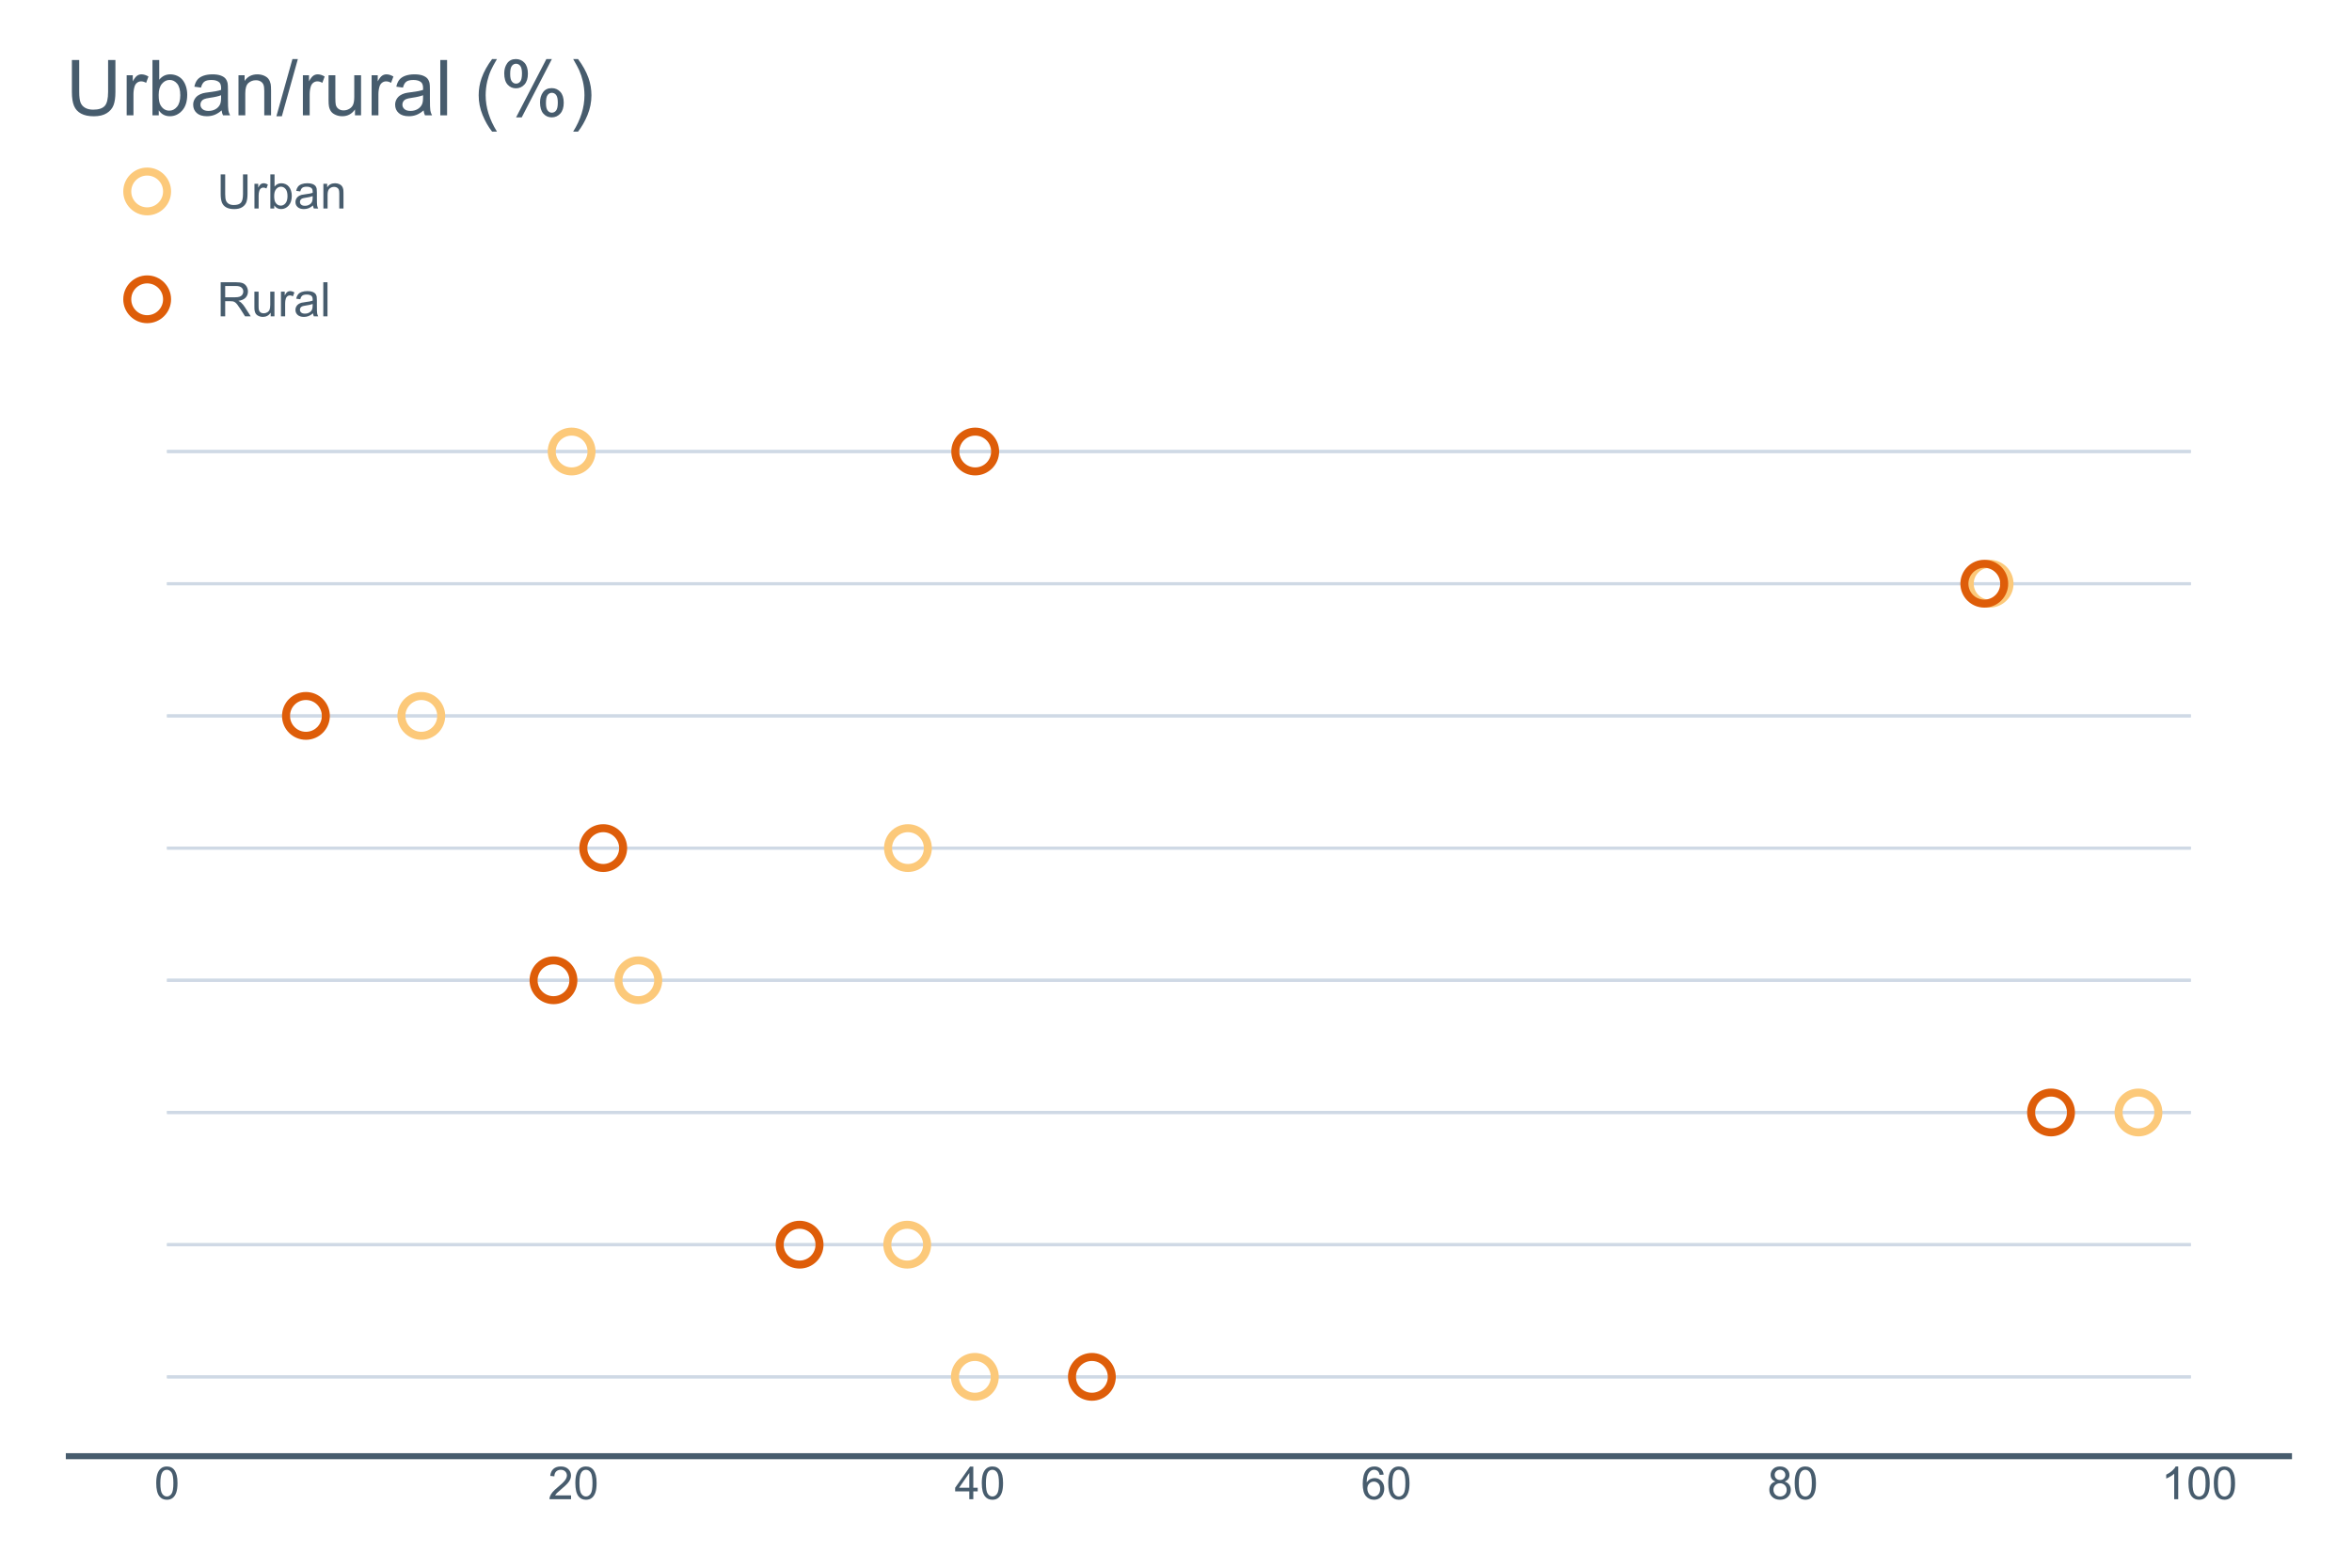 <?xml version="1.0" encoding="UTF-8"?>
<svg xmlns="http://www.w3.org/2000/svg" xmlns:xlink="http://www.w3.org/1999/xlink" width="1080pt" height="720pt" viewBox="0 0 1080 720" version="1.1">
<defs>
<g>
<symbol overflow="visible" id="glyph0-0">
<path style="stroke:none;" d="M 0.867 -7.383 C 0.867 -9.152 1.047 -10.574 1.414 -11.656 C 1.773 -12.734 2.316 -13.57 3.039 -14.156 C 3.754 -14.742 4.656 -15.035 5.75 -15.035 C 6.551 -15.035 7.258 -14.871 7.863 -14.547 C 8.469 -14.223 8.969 -13.758 9.363 -13.148 C 9.758 -12.539 10.066 -11.797 10.293 -10.922 C 10.516 -10.047 10.629 -8.867 10.633 -7.383 C 10.629 -5.625 10.449 -4.207 10.09 -3.129 C 9.73 -2.051 9.191 -1.215 8.473 -0.629 C 7.754 -0.039 6.844 0.25 5.75 0.254 C 4.305 0.25 3.172 -0.262 2.348 -1.297 C 1.359 -2.539 0.867 -4.57 0.867 -7.383 Z M 2.758 -7.383 C 2.754 -4.922 3.043 -3.285 3.621 -2.477 C 4.195 -1.66 4.902 -1.254 5.75 -1.258 C 6.59 -1.254 7.301 -1.66 7.879 -2.48 C 8.453 -3.293 8.742 -4.93 8.742 -7.383 C 8.742 -9.848 8.453 -11.484 7.879 -12.297 C 7.301 -13.105 6.586 -13.512 5.73 -13.512 C 4.887 -13.512 4.211 -13.152 3.707 -12.441 C 3.07 -11.523 2.754 -9.84 2.758 -7.383 Z M 2.758 -7.383 "/>
</symbol>
<symbol overflow="visible" id="glyph0-1">
<path style="stroke:none;" d="M 10.531 -1.766 L 10.531 0 L 0.633 0 C 0.617 -0.441 0.688 -0.867 0.848 -1.277 C 1.098 -1.949 1.5 -2.613 2.059 -3.27 C 2.609 -3.922 3.414 -4.676 4.465 -5.535 C 6.09 -6.867 7.188 -7.926 7.762 -8.707 C 8.332 -9.484 8.617 -10.219 8.621 -10.918 C 8.617 -11.645 8.359 -12.262 7.84 -12.762 C 7.316 -13.262 6.637 -13.512 5.801 -13.512 C 4.914 -13.512 4.203 -13.246 3.676 -12.715 C 3.141 -12.184 2.875 -11.445 2.871 -10.508 L 0.98 -10.703 C 1.105 -12.109 1.594 -13.184 2.441 -13.926 C 3.281 -14.664 4.414 -15.035 5.844 -15.035 C 7.273 -15.035 8.41 -14.637 9.25 -13.84 C 10.086 -13.043 10.504 -12.055 10.508 -10.879 C 10.504 -10.273 10.383 -9.684 10.141 -9.109 C 9.895 -8.527 9.488 -7.918 8.922 -7.281 C 8.352 -6.637 7.406 -5.758 6.086 -4.648 C 4.98 -3.719 4.273 -3.09 3.961 -2.762 C 3.648 -2.426 3.391 -2.094 3.188 -1.766 Z M 10.531 -1.766 "/>
</symbol>
<symbol overflow="visible" id="glyph0-2">
<path style="stroke:none;" d="M 6.762 0 L 6.762 -3.586 L 0.266 -3.586 L 0.266 -5.27 L 7.098 -14.973 L 8.598 -14.973 L 8.598 -5.27 L 10.621 -5.27 L 10.621 -3.586 L 8.598 -3.586 L 8.598 0 Z M 6.762 -5.27 L 6.762 -12.02 L 2.074 -5.27 Z M 6.762 -5.27 "/>
</symbol>
<symbol overflow="visible" id="glyph0-3">
<path style="stroke:none;" d="M 10.406 -11.305 L 8.578 -11.164 C 8.414 -11.883 8.18 -12.406 7.883 -12.734 C 7.383 -13.258 6.773 -13.523 6.047 -13.523 C 5.461 -13.523 4.945 -13.359 4.504 -13.031 C 3.922 -12.609 3.465 -11.992 3.137 -11.184 C 2.801 -10.371 2.629 -9.219 2.613 -7.723 C 3.055 -8.395 3.594 -8.891 4.238 -9.219 C 4.875 -9.543 5.547 -9.707 6.25 -9.711 C 7.473 -9.707 8.516 -9.258 9.379 -8.359 C 10.238 -7.457 10.668 -6.293 10.672 -4.863 C 10.668 -3.922 10.465 -3.047 10.062 -2.242 C 9.656 -1.434 9.102 -0.816 8.395 -0.387 C 7.684 0.039 6.879 0.25 5.984 0.254 C 4.449 0.25 3.199 -0.309 2.234 -1.434 C 1.266 -2.559 0.785 -4.418 0.785 -7.008 C 0.785 -9.898 1.32 -12 2.391 -13.316 C 3.32 -14.461 4.574 -15.035 6.16 -15.035 C 7.332 -15.035 8.297 -14.703 9.055 -14.043 C 9.805 -13.379 10.258 -12.465 10.406 -11.305 Z M 2.902 -4.852 C 2.898 -4.219 3.035 -3.609 3.305 -3.031 C 3.57 -2.449 3.945 -2.012 4.43 -1.711 C 4.914 -1.406 5.422 -1.254 5.953 -1.258 C 6.727 -1.254 7.391 -1.566 7.953 -2.195 C 8.508 -2.82 8.789 -3.672 8.793 -4.75 C 8.789 -5.781 8.512 -6.598 7.965 -7.195 C 7.41 -7.789 6.719 -8.086 5.883 -8.09 C 5.051 -8.086 4.344 -7.789 3.77 -7.195 C 3.188 -6.598 2.898 -5.816 2.902 -4.852 Z M 2.902 -4.852 "/>
</symbol>
<symbol overflow="visible" id="glyph0-4">
<path style="stroke:none;" d="M 3.695 -8.121 C 2.934 -8.398 2.367 -8.793 2 -9.312 C 1.629 -9.828 1.445 -10.449 1.449 -11.172 C 1.445 -12.262 1.84 -13.18 2.625 -13.922 C 3.406 -14.664 4.445 -15.035 5.75 -15.035 C 7.055 -15.035 8.109 -14.652 8.906 -13.895 C 9.703 -13.133 10.102 -12.211 10.102 -11.121 C 10.102 -10.426 9.918 -9.82 9.555 -9.309 C 9.188 -8.793 8.633 -8.398 7.895 -8.121 C 8.809 -7.82 9.508 -7.336 9.992 -6.668 C 10.469 -6 10.711 -5.203 10.715 -4.281 C 10.711 -2.996 10.258 -1.918 9.355 -1.051 C 8.445 -0.18 7.254 0.25 5.781 0.254 C 4.301 0.25 3.109 -0.184 2.203 -1.059 C 1.297 -1.93 0.844 -3.02 0.848 -4.332 C 0.844 -5.301 1.09 -6.117 1.586 -6.773 C 2.078 -7.43 2.781 -7.879 3.695 -8.121 Z M 3.328 -11.234 C 3.328 -10.523 3.555 -9.945 4.012 -9.496 C 4.469 -9.047 5.062 -8.824 5.789 -8.824 C 6.496 -8.824 7.074 -9.047 7.531 -9.492 C 7.98 -9.938 8.207 -10.484 8.211 -11.133 C 8.207 -11.805 7.977 -12.371 7.512 -12.832 C 7.043 -13.293 6.461 -13.523 5.77 -13.523 C 5.066 -13.523 4.484 -13.297 4.023 -12.848 C 3.559 -12.398 3.328 -11.859 3.328 -11.234 Z M 2.738 -4.32 C 2.734 -3.793 2.859 -3.285 3.109 -2.797 C 3.355 -2.305 3.727 -1.926 4.219 -1.66 C 4.707 -1.387 5.234 -1.254 5.801 -1.258 C 6.676 -1.254 7.398 -1.535 7.977 -2.105 C 8.547 -2.668 8.836 -3.387 8.836 -4.258 C 8.836 -5.141 8.539 -5.871 7.949 -6.453 C 7.359 -7.031 6.621 -7.324 5.738 -7.324 C 4.871 -7.324 4.156 -7.035 3.59 -6.465 C 3.02 -5.887 2.734 -5.172 2.738 -4.32 Z M 2.738 -4.32 "/>
</symbol>
<symbol overflow="visible" id="glyph0-5">
<path style="stroke:none;" d="M 7.793 0 L 5.953 0 L 5.953 -11.715 C 5.508 -11.289 4.926 -10.867 4.211 -10.449 C 3.492 -10.023 2.848 -9.707 2.277 -9.5 L 2.277 -11.273 C 3.305 -11.758 4.203 -12.344 4.973 -13.031 C 5.742 -13.719 6.289 -14.387 6.609 -15.035 L 7.793 -15.035 Z M 7.793 0 "/>
</symbol>
<symbol overflow="visible" id="glyph1-0">
<path style="stroke:none;" d="M 11.969 -15.668 L 14.043 -15.668 L 14.043 -6.617 C 14.039 -5.039 13.859 -3.789 13.508 -2.863 C 13.148 -1.938 12.508 -1.184 11.582 -0.605 C 10.648 -0.023 9.426 0.262 7.918 0.266 C 6.449 0.262 5.25 0.012 4.316 -0.492 C 3.383 -0.996 2.719 -1.727 2.32 -2.688 C 1.922 -3.645 1.723 -4.953 1.723 -6.617 L 1.723 -15.668 L 3.793 -15.668 L 3.793 -6.625 C 3.789 -5.262 3.918 -4.258 4.172 -3.617 C 4.426 -2.969 4.859 -2.473 5.477 -2.125 C 6.09 -1.773 6.844 -1.598 7.738 -1.602 C 9.258 -1.598 10.344 -1.945 10.996 -2.637 C 11.641 -3.328 11.965 -4.656 11.969 -6.625 Z M 11.969 -15.668 "/>
</symbol>
<symbol overflow="visible" id="glyph1-1">
<path style="stroke:none;" d="M 1.422 0 L 1.422 -11.352 L 3.152 -11.352 L 3.152 -9.629 C 3.594 -10.43 4 -10.961 4.375 -11.219 C 4.746 -11.473 5.156 -11.602 5.609 -11.605 C 6.254 -11.602 6.914 -11.395 7.59 -10.988 L 6.926 -9.203 C 6.453 -9.477 5.98 -9.613 5.516 -9.617 C 5.09 -9.613 4.711 -9.488 4.379 -9.238 C 4.043 -8.984 3.805 -8.633 3.664 -8.188 C 3.445 -7.5 3.34 -6.754 3.344 -5.941 L 3.344 0 Z M 1.422 0 "/>
</symbol>
<symbol overflow="visible" id="glyph1-2">
<path style="stroke:none;" d="M 3.219 0 L 1.434 0 L 1.434 -15.668 L 3.355 -15.668 L 3.355 -10.078 C 4.164 -11.094 5.199 -11.602 6.465 -11.605 C 7.16 -11.602 7.82 -11.461 8.445 -11.184 C 9.066 -10.898 9.582 -10.504 9.984 -9.996 C 10.387 -9.488 10.703 -8.871 10.934 -8.152 C 11.16 -7.43 11.273 -6.664 11.277 -5.848 C 11.273 -3.902 10.793 -2.398 9.832 -1.336 C 8.871 -0.273 7.715 0.258 6.371 0.258 C 5.027 0.258 3.977 -0.301 3.219 -1.422 Z M 3.195 -5.762 C 3.191 -4.395 3.379 -3.414 3.75 -2.812 C 4.355 -1.82 5.176 -1.324 6.211 -1.324 C 7.051 -1.324 7.777 -1.688 8.391 -2.418 C 9 -3.148 9.305 -4.238 9.309 -5.688 C 9.305 -7.168 9.012 -8.262 8.426 -8.965 C 7.84 -9.668 7.129 -10.02 6.297 -10.023 C 5.453 -10.02 4.727 -9.656 4.113 -8.93 C 3.5 -8.199 3.191 -7.141 3.195 -5.762 Z M 3.195 -5.762 "/>
</symbol>
<symbol overflow="visible" id="glyph1-3">
<path style="stroke:none;" d="M 8.852 -1.398 C 8.137 -0.793 7.449 -0.367 6.793 -0.117 C 6.129 0.133 5.422 0.258 4.672 0.258 C 3.422 0.258 2.465 -0.047 1.793 -0.656 C 1.121 -1.266 0.785 -2.043 0.789 -2.992 C 0.785 -3.547 0.91 -4.055 1.168 -4.516 C 1.418 -4.973 1.75 -5.34 2.164 -5.621 C 2.57 -5.895 3.031 -6.105 3.547 -6.254 C 3.922 -6.348 4.492 -6.445 5.258 -6.539 C 6.809 -6.727 7.953 -6.945 8.688 -7.203 C 8.691 -7.461 8.695 -7.629 8.699 -7.707 C 8.695 -8.488 8.516 -9.043 8.156 -9.363 C 7.664 -9.797 6.934 -10.012 5.965 -10.016 C 5.059 -10.012 4.387 -9.855 3.957 -9.539 C 3.523 -9.219 3.207 -8.656 3.004 -7.855 L 1.121 -8.113 C 1.289 -8.914 1.57 -9.562 1.965 -10.062 C 2.355 -10.555 2.922 -10.938 3.664 -11.203 C 4.402 -11.469 5.262 -11.602 6.242 -11.605 C 7.207 -11.602 7.996 -11.488 8.602 -11.262 C 9.207 -11.035 9.652 -10.746 9.938 -10.402 C 10.223 -10.055 10.422 -9.621 10.539 -9.094 C 10.598 -8.766 10.629 -8.172 10.633 -7.32 L 10.633 -4.758 C 10.629 -2.969 10.668 -1.836 10.754 -1.363 C 10.832 -0.887 10.996 -0.434 11.242 0 L 9.234 0 C 9.031 -0.398 8.902 -0.863 8.852 -1.398 Z M 8.688 -5.695 C 7.988 -5.41 6.941 -5.168 5.547 -4.969 C 4.754 -4.855 4.195 -4.727 3.867 -4.586 C 3.539 -4.441 3.285 -4.23 3.109 -3.957 C 2.93 -3.68 2.84 -3.379 2.844 -3.047 C 2.84 -2.531 3.035 -2.102 3.426 -1.762 C 3.812 -1.418 4.379 -1.246 5.129 -1.25 C 5.867 -1.246 6.527 -1.41 7.105 -1.734 C 7.68 -2.059 8.105 -2.5 8.379 -3.066 C 8.582 -3.496 8.684 -4.141 8.688 -4.992 Z M 8.688 -5.695 "/>
</symbol>
<symbol overflow="visible" id="glyph1-4">
<path style="stroke:none;" d="M 1.441 0 L 1.441 -11.352 L 3.176 -11.352 L 3.176 -9.738 C 4.008 -10.98 5.211 -11.602 6.785 -11.605 C 7.469 -11.602 8.098 -11.48 8.672 -11.238 C 9.246 -10.992 9.676 -10.668 9.961 -10.27 C 10.246 -9.867 10.445 -9.395 10.559 -8.852 C 10.629 -8.492 10.664 -7.867 10.668 -6.98 L 10.668 0 L 8.742 0 L 8.742 -6.906 C 8.742 -7.684 8.664 -8.27 8.516 -8.66 C 8.363 -9.051 8.098 -9.359 7.719 -9.594 C 7.336 -9.82 6.891 -9.938 6.379 -9.941 C 5.559 -9.938 4.852 -9.676 4.258 -9.16 C 3.66 -8.637 3.363 -7.652 3.367 -6.199 L 3.367 0 Z M 1.441 0 "/>
</symbol>
<symbol overflow="visible" id="glyph1-5">
<path style="stroke:none;" d="M 1.723 0 L 1.723 -15.668 L 8.668 -15.668 C 10.059 -15.668 11.121 -15.527 11.852 -15.246 C 12.574 -14.965 13.156 -14.465 13.594 -13.754 C 14.027 -13.039 14.242 -12.254 14.246 -11.395 C 14.242 -10.281 13.883 -9.344 13.168 -8.582 C 12.445 -7.816 11.336 -7.332 9.832 -7.129 C 10.379 -6.863 10.793 -6.602 11.082 -6.348 C 11.684 -5.789 12.258 -5.098 12.805 -4.266 L 15.531 0 L 12.922 0 L 10.848 -3.262 C 10.238 -4.199 9.742 -4.918 9.352 -5.418 C 8.961 -5.914 8.609 -6.262 8.301 -6.465 C 7.988 -6.66 7.672 -6.801 7.352 -6.883 C 7.113 -6.93 6.73 -6.953 6.199 -6.957 L 3.793 -6.957 L 3.793 0 Z M 3.793 -8.754 L 8.25 -8.754 C 9.195 -8.754 9.934 -8.852 10.473 -9.047 C 11.004 -9.242 11.41 -9.555 11.691 -9.984 C 11.965 -10.414 12.105 -10.883 12.109 -11.395 C 12.105 -12.133 11.836 -12.742 11.301 -13.219 C 10.762 -13.695 9.914 -13.934 8.754 -13.938 L 3.793 -13.938 Z M 3.793 -8.754 "/>
</symbol>
<symbol overflow="visible" id="glyph1-6">
<path style="stroke:none;" d="M 8.883 0 L 8.883 -1.668 C 7.996 -0.383 6.793 0.258 5.281 0.258 C 4.605 0.258 3.98 0.133 3.402 -0.125 C 2.82 -0.379 2.391 -0.703 2.109 -1.094 C 1.828 -1.48 1.629 -1.957 1.52 -2.523 C 1.434 -2.898 1.395 -3.496 1.398 -4.316 L 1.398 -11.352 L 3.324 -11.352 L 3.324 -5.055 C 3.32 -4.047 3.359 -3.371 3.441 -3.023 C 3.559 -2.516 3.816 -2.117 4.211 -1.832 C 4.602 -1.539 5.086 -1.395 5.664 -1.398 C 6.238 -1.395 6.781 -1.543 7.289 -1.844 C 7.793 -2.137 8.148 -2.539 8.363 -3.051 C 8.57 -3.559 8.676 -4.297 8.68 -5.27 L 8.68 -11.352 L 10.602 -11.352 L 10.602 0 Z M 8.883 0 "/>
</symbol>
<symbol overflow="visible" id="glyph1-7">
<path style="stroke:none;" d="M 1.398 0 L 1.398 -15.668 L 3.324 -15.668 L 3.324 0 Z M 1.398 0 "/>
</symbol>
<symbol overflow="visible" id="glyph2-0">
<path style="stroke:none;" d="M 19.414 -25.41 L 22.777 -25.41 L 22.777 -10.73 C 22.773 -8.172 22.484 -6.145 21.91 -4.645 C 21.328 -3.141 20.285 -1.918 18.781 -0.977 C 17.27 -0.035 15.293 0.434 12.844 0.434 C 10.461 0.434 8.512 0.023 7 -0.797 C 5.484 -1.617 4.402 -2.805 3.758 -4.359 C 3.109 -5.914 2.789 -8.035 2.789 -10.73 L 2.789 -25.41 L 6.152 -25.41 L 6.152 -10.746 C 6.152 -8.539 6.355 -6.91 6.766 -5.867 C 7.176 -4.816 7.883 -4.012 8.883 -3.449 C 9.883 -2.883 11.105 -2.602 12.551 -2.602 C 15.02 -2.602 16.781 -3.16 17.836 -4.281 C 18.887 -5.398 19.41 -7.555 19.414 -10.746 Z M 19.414 -25.41 "/>
</symbol>
<symbol overflow="visible" id="glyph2-1">
<path style="stroke:none;" d="M 2.305 0 L 2.305 -18.41 L 5.113 -18.41 L 5.113 -15.617 C 5.828 -16.922 6.488 -17.785 7.098 -18.199 C 7.699 -18.613 8.367 -18.82 9.102 -18.824 C 10.148 -18.82 11.219 -18.484 12.309 -17.82 L 11.234 -14.926 C 10.469 -15.371 9.707 -15.598 8.945 -15.602 C 8.262 -15.598 7.648 -15.391 7.105 -14.984 C 6.562 -14.57 6.176 -14.004 5.945 -13.277 C 5.598 -12.168 5.426 -10.953 5.426 -9.637 L 5.426 0 Z M 2.305 0 "/>
</symbol>
<symbol overflow="visible" id="glyph2-2">
<path style="stroke:none;" d="M 5.219 0 L 2.324 0 L 2.324 -25.41 L 5.441 -25.41 L 5.441 -16.348 C 6.758 -17.996 8.441 -18.82 10.488 -18.824 C 11.621 -18.82 12.691 -18.594 13.703 -18.141 C 14.711 -17.684 15.543 -17.039 16.199 -16.215 C 16.852 -15.387 17.363 -14.391 17.734 -13.227 C 18.102 -12.055 18.285 -10.809 18.289 -9.48 C 18.285 -6.324 17.504 -3.887 15.945 -2.168 C 14.383 -0.449 12.512 0.41 10.332 0.414 C 8.152 0.41 6.449 -0.492 5.219 -2.305 Z M 5.184 -9.344 C 5.18 -7.133 5.48 -5.539 6.086 -4.559 C 7.066 -2.949 8.395 -2.145 10.07 -2.148 C 11.434 -2.145 12.613 -2.738 13.605 -3.926 C 14.598 -5.109 15.094 -6.875 15.098 -9.223 C 15.094 -11.625 14.617 -13.398 13.668 -14.543 C 12.711 -15.684 11.559 -16.254 10.211 -16.258 C 8.844 -16.254 7.664 -15.66 6.672 -14.48 C 5.676 -13.293 5.18 -11.582 5.184 -9.344 Z M 5.184 -9.344 "/>
</symbol>
<symbol overflow="visible" id="glyph2-3">
<path style="stroke:none;" d="M 14.352 -2.27 C 13.191 -1.285 12.082 -0.594 11.016 -0.191 C 9.945 0.211 8.797 0.41 7.574 0.414 C 5.551 0.41 3.996 -0.082 2.91 -1.066 C 1.82 -2.051 1.277 -3.312 1.281 -4.852 C 1.277 -5.754 1.48 -6.578 1.895 -7.324 C 2.301 -8.066 2.84 -8.664 3.508 -9.117 C 4.172 -9.566 4.922 -9.906 5.754 -10.141 C 6.363 -10.301 7.285 -10.457 8.527 -10.609 C 11.043 -10.906 12.898 -11.266 14.094 -11.684 C 14.102 -12.109 14.109 -12.379 14.109 -12.496 C 14.109 -13.766 13.812 -14.66 13.227 -15.184 C 12.426 -15.887 11.242 -16.242 9.672 -16.242 C 8.203 -16.242 7.121 -15.984 6.422 -15.469 C 5.723 -14.953 5.203 -14.043 4.871 -12.742 L 1.82 -13.156 C 2.094 -14.461 2.551 -15.516 3.188 -16.32 C 3.824 -17.117 4.742 -17.734 5.945 -18.172 C 7.145 -18.602 8.539 -18.82 10.125 -18.824 C 11.695 -18.82 12.969 -18.637 13.953 -18.27 C 14.93 -17.898 15.652 -17.434 16.117 -16.875 C 16.578 -16.312 16.902 -15.602 17.09 -14.75 C 17.191 -14.215 17.242 -13.258 17.246 -11.875 L 17.246 -7.715 C 17.242 -4.812 17.309 -2.977 17.445 -2.211 C 17.574 -1.438 17.84 -0.703 18.234 0 L 14.977 0 C 14.652 -0.645 14.441 -1.398 14.352 -2.27 Z M 14.094 -9.238 C 12.957 -8.773 11.258 -8.379 8.996 -8.059 C 7.707 -7.871 6.801 -7.664 6.273 -7.434 C 5.738 -7.203 5.328 -6.867 5.043 -6.422 C 4.75 -5.977 4.605 -5.48 4.609 -4.941 C 4.605 -4.105 4.922 -3.414 5.555 -2.859 C 6.184 -2.305 7.105 -2.027 8.32 -2.027 C 9.523 -2.027 10.59 -2.289 11.527 -2.816 C 12.457 -3.34 13.145 -4.059 13.59 -4.977 C 13.922 -5.676 14.09 -6.715 14.094 -8.094 Z M 14.094 -9.238 "/>
</symbol>
<symbol overflow="visible" id="glyph2-4">
<path style="stroke:none;" d="M 2.34 0 L 2.34 -18.41 L 5.148 -18.41 L 5.148 -15.793 C 6.496 -17.809 8.449 -18.82 11.008 -18.824 C 12.113 -18.82 13.133 -18.621 14.066 -18.227 C 14.992 -17.824 15.688 -17.301 16.152 -16.656 C 16.613 -16.008 16.938 -15.238 17.125 -14.352 C 17.238 -13.77 17.297 -12.762 17.301 -11.32 L 17.301 0 L 14.18 0 L 14.18 -11.199 C 14.18 -12.465 14.059 -13.414 13.816 -14.047 C 13.574 -14.672 13.141 -15.176 12.523 -15.555 C 11.902 -15.93 11.18 -16.117 10.348 -16.121 C 9.02 -16.117 7.871 -15.695 6.906 -14.855 C 5.941 -14.008 5.461 -12.41 5.461 -10.055 L 5.461 0 Z M 2.34 0 "/>
</symbol>
<symbol overflow="visible" id="glyph2-5">
<path style="stroke:none;" d="M 0 0.434 L 7.367 -25.844 L 9.863 -25.844 L 2.512 0.434 Z M 0 0.434 "/>
</symbol>
<symbol overflow="visible" id="glyph2-6">
<path style="stroke:none;" d="M 14.406 0 L 14.406 -2.703 C 12.969 -0.625 11.02 0.41 8.562 0.414 C 7.473 0.41 6.461 0.207 5.52 -0.207 C 4.578 -0.621 3.879 -1.145 3.422 -1.777 C 2.965 -2.402 2.645 -3.176 2.461 -4.09 C 2.332 -4.699 2.266 -5.668 2.27 -7.004 L 2.27 -18.41 L 5.391 -18.41 L 5.391 -8.199 C 5.391 -6.566 5.453 -5.469 5.582 -4.906 C 5.773 -4.082 6.188 -3.438 6.828 -2.973 C 7.461 -2.5 8.25 -2.266 9.188 -2.27 C 10.121 -2.266 10.996 -2.508 11.82 -2.988 C 12.637 -3.469 13.219 -4.121 13.562 -4.949 C 13.902 -5.773 14.074 -6.973 14.074 -8.547 L 14.074 -18.41 L 17.195 -18.41 L 17.195 0 Z M 14.406 0 "/>
</symbol>
<symbol overflow="visible" id="glyph2-7">
<path style="stroke:none;" d="M 2.27 0 L 2.27 -25.41 L 5.391 -25.41 L 5.391 0 Z M 2.27 0 "/>
</symbol>
<symbol overflow="visible" id="glyph2-8">
<path style="stroke:none;" d=""/>
</symbol>
<symbol overflow="visible" id="glyph2-9">
<path style="stroke:none;" d="M 8.305 7.473 C 6.578 5.293 5.121 2.754 3.934 -0.156 C 2.738 -3.066 2.145 -6.082 2.148 -9.203 C 2.145 -11.949 2.59 -14.586 3.484 -17.109 C 4.52 -20.031 6.125 -22.941 8.305 -25.844 L 10.539 -25.844 C 9.137 -23.438 8.211 -21.723 7.766 -20.695 C 7.055 -19.102 6.5 -17.438 6.102 -15.703 C 5.602 -13.543 5.355 -11.371 5.355 -9.188 C 5.355 -3.625 7.082 1.926 10.539 7.473 Z M 8.305 7.473 "/>
</symbol>
<symbol overflow="visible" id="glyph2-10">
<path style="stroke:none;" d="M 2.062 -19.309 C 2.062 -21.121 2.516 -22.664 3.43 -23.938 C 4.34 -25.203 5.664 -25.84 7.402 -25.844 C 8.992 -25.84 10.312 -25.27 11.359 -24.137 C 12.402 -22.996 12.926 -21.324 12.93 -19.121 C 12.926 -16.965 12.398 -15.309 11.344 -14.152 C 10.285 -12.988 8.98 -12.41 7.438 -12.41 C 5.898 -12.41 4.621 -12.98 3.598 -14.125 C 2.574 -15.27 2.062 -16.996 2.062 -19.309 Z M 7.488 -23.695 C 6.715 -23.695 6.07 -23.359 5.555 -22.688 C 5.039 -22.016 4.781 -20.785 4.785 -19 C 4.781 -17.367 5.039 -16.219 5.562 -15.559 C 6.078 -14.891 6.723 -14.559 7.488 -14.562 C 8.273 -14.559 8.922 -14.895 9.438 -15.566 C 9.949 -16.234 10.207 -17.461 10.211 -19.242 C 10.207 -20.883 9.945 -22.035 9.43 -22.699 C 8.906 -23.363 8.262 -23.695 7.488 -23.695 Z M 7.504 0.938 L 21.406 -25.844 L 23.938 -25.844 L 10.09 0.938 Z M 18.496 -5.961 C 18.492 -7.785 18.949 -9.332 19.863 -10.598 C 20.777 -11.859 22.105 -12.492 23.852 -12.496 C 25.441 -12.492 26.762 -11.922 27.812 -10.789 C 28.855 -9.648 29.379 -7.977 29.383 -5.773 C 29.379 -3.617 28.852 -1.961 27.797 -0.805 C 26.738 0.359 25.426 0.938 23.867 0.938 C 22.328 0.938 21.051 0.363 20.027 -0.785 C 19.004 -1.934 18.492 -3.656 18.496 -5.961 Z M 23.938 -10.348 C 23.148 -10.348 22.5 -10.012 21.988 -9.34 C 21.473 -8.668 21.215 -7.438 21.219 -5.652 C 21.215 -4.031 21.477 -2.887 21.996 -2.219 C 22.516 -1.547 23.156 -1.211 23.922 -1.215 C 24.715 -1.211 25.371 -1.547 25.887 -2.219 C 26.402 -2.887 26.66 -4.113 26.66 -5.895 C 26.66 -7.535 26.398 -8.688 25.879 -9.352 C 25.359 -10.016 24.711 -10.348 23.938 -10.348 Z M 23.938 -10.348 "/>
</symbol>
<symbol overflow="visible" id="glyph2-11">
<path style="stroke:none;" d="M 4.387 7.473 L 2.148 7.473 C 5.602 1.926 7.328 -3.625 7.332 -9.188 C 7.328 -11.359 7.082 -13.512 6.586 -15.652 C 6.191 -17.383 5.641 -19.047 4.941 -20.645 C 4.488 -21.68 3.559 -23.414 2.148 -25.844 L 4.387 -25.844 C 6.555 -22.941 8.16 -20.031 9.203 -17.109 C 10.09 -14.586 10.535 -11.949 10.539 -9.203 C 10.535 -6.082 9.938 -3.066 8.742 -0.156 C 7.547 2.754 6.094 5.293 4.387 7.473 Z M 4.387 7.473 "/>
</symbol>
</g>
<clipPath id="clip1">
  <path d="M 30.223 170.941 L 1053.441 170.941 L 1053.441 669.785 L 30.223 669.785 Z M 30.223 170.941 "/>
</clipPath>
</defs>
<g id="surface31494">
<g clip-path="url(#clip1)" clip-rule="nonzero">
<path style="fill-rule:nonzero;fill:rgb(34.902%,34.902%,34.902%);fill-opacity:1;stroke-width:1.383;stroke-linecap:square;stroke-linejoin:miter;stroke:rgb(81.176%,85.098%,89.804%);stroke-opacity:1;stroke-miterlimit:10;" d="M 76.688 328.793 L 1005.977 328.793 Z M 76.688 328.793 "/>
<path style="fill-rule:nonzero;fill:rgb(34.902%,34.902%,34.902%);fill-opacity:1;stroke-width:1.383;stroke-linecap:square;stroke-linejoin:miter;stroke:rgb(81.176%,85.098%,89.804%);stroke-opacity:1;stroke-miterlimit:10;" d="M 76.688 328.793 L 1005.977 328.793 Z M 76.688 328.793 "/>
<path style="fill-rule:nonzero;fill:rgb(34.902%,34.902%,34.902%);fill-opacity:1;stroke-width:1.383;stroke-linecap:square;stroke-linejoin:miter;stroke:rgb(81.176%,85.098%,89.804%);stroke-opacity:1;stroke-miterlimit:10;" d="M 76.688 389.508 L 1005.977 389.508 Z M 76.688 389.508 "/>
<path style="fill-rule:nonzero;fill:rgb(34.902%,34.902%,34.902%);fill-opacity:1;stroke-width:1.383;stroke-linecap:square;stroke-linejoin:miter;stroke:rgb(81.176%,85.098%,89.804%);stroke-opacity:1;stroke-miterlimit:10;" d="M 76.688 389.508 L 1005.977 389.508 Z M 76.688 389.508 "/>
<path style="fill-rule:nonzero;fill:rgb(34.902%,34.902%,34.902%);fill-opacity:1;stroke-width:1.383;stroke-linecap:square;stroke-linejoin:miter;stroke:rgb(81.176%,85.098%,89.804%);stroke-opacity:1;stroke-miterlimit:10;" d="M 76.688 450.219 L 1005.977 450.219 Z M 76.688 450.219 "/>
<path style="fill-rule:nonzero;fill:rgb(34.902%,34.902%,34.902%);fill-opacity:1;stroke-width:1.383;stroke-linecap:square;stroke-linejoin:miter;stroke:rgb(81.176%,85.098%,89.804%);stroke-opacity:1;stroke-miterlimit:10;" d="M 76.688 450.219 L 1005.977 450.219 Z M 76.688 450.219 "/>
<path style="fill-rule:nonzero;fill:rgb(34.902%,34.902%,34.902%);fill-opacity:1;stroke-width:1.383;stroke-linecap:square;stroke-linejoin:miter;stroke:rgb(81.176%,85.098%,89.804%);stroke-opacity:1;stroke-miterlimit:10;" d="M 76.688 268.082 L 1005.977 268.082 Z M 76.688 268.082 "/>
<path style="fill-rule:nonzero;fill:rgb(34.902%,34.902%,34.902%);fill-opacity:1;stroke-width:1.383;stroke-linecap:square;stroke-linejoin:miter;stroke:rgb(81.176%,85.098%,89.804%);stroke-opacity:1;stroke-miterlimit:10;" d="M 76.688 268.082 L 1005.977 268.082 Z M 76.688 268.082 "/>
<path style="fill-rule:nonzero;fill:rgb(34.902%,34.902%,34.902%);fill-opacity:1;stroke-width:1.383;stroke-linecap:square;stroke-linejoin:miter;stroke:rgb(81.176%,85.098%,89.804%);stroke-opacity:1;stroke-miterlimit:10;" d="M 76.688 207.367 L 1005.977 207.367 Z M 76.688 207.367 "/>
<path style="fill-rule:nonzero;fill:rgb(34.902%,34.902%,34.902%);fill-opacity:1;stroke-width:1.383;stroke-linecap:square;stroke-linejoin:miter;stroke:rgb(81.176%,85.098%,89.804%);stroke-opacity:1;stroke-miterlimit:10;" d="M 76.688 207.367 L 1005.977 207.367 Z M 76.688 207.367 "/>
<path style="fill-rule:nonzero;fill:rgb(34.902%,34.902%,34.902%);fill-opacity:1;stroke-width:1.383;stroke-linecap:square;stroke-linejoin:miter;stroke:rgb(81.176%,85.098%,89.804%);stroke-opacity:1;stroke-miterlimit:10;" d="M 76.688 632.355 L 1005.977 632.355 Z M 76.688 632.355 "/>
<path style="fill-rule:nonzero;fill:rgb(34.902%,34.902%,34.902%);fill-opacity:1;stroke-width:1.383;stroke-linecap:square;stroke-linejoin:miter;stroke:rgb(81.176%,85.098%,89.804%);stroke-opacity:1;stroke-miterlimit:10;" d="M 76.688 632.355 L 1005.977 632.355 Z M 76.688 632.355 "/>
<path style="fill-rule:nonzero;fill:rgb(34.902%,34.902%,34.902%);fill-opacity:1;stroke-width:1.383;stroke-linecap:square;stroke-linejoin:miter;stroke:rgb(81.176%,85.098%,89.804%);stroke-opacity:1;stroke-miterlimit:10;" d="M 76.688 571.645 L 1005.977 571.645 Z M 76.688 571.645 "/>
<path style="fill-rule:nonzero;fill:rgb(34.902%,34.902%,34.902%);fill-opacity:1;stroke-width:1.383;stroke-linecap:square;stroke-linejoin:miter;stroke:rgb(81.176%,85.098%,89.804%);stroke-opacity:1;stroke-miterlimit:10;" d="M 76.688 571.645 L 1005.977 571.645 Z M 76.688 571.645 "/>
<path style="fill-rule:nonzero;fill:rgb(34.902%,34.902%,34.902%);fill-opacity:1;stroke-width:1.383;stroke-linecap:square;stroke-linejoin:miter;stroke:rgb(81.176%,85.098%,89.804%);stroke-opacity:1;stroke-miterlimit:10;" d="M 76.688 510.934 L 1005.977 510.934 Z M 76.688 510.934 "/>
<path style="fill-rule:nonzero;fill:rgb(34.902%,34.902%,34.902%);fill-opacity:1;stroke-width:1.383;stroke-linecap:square;stroke-linejoin:miter;stroke:rgb(81.176%,85.098%,89.804%);stroke-opacity:1;stroke-miterlimit:10;" d="M 76.688 510.934 L 1005.977 510.934 Z M 76.688 510.934 "/>
<path style="fill:none;stroke-width:3.675;stroke-linecap:round;stroke-linejoin:round;stroke:rgb(98.824%,78.824%,47.843%);stroke-opacity:1;stroke-miterlimit:10;" d="M 202.594 328.793 C 202.594 333.84 198.504 337.934 193.453 337.934 C 188.406 337.934 184.316 333.84 184.316 328.793 C 184.316 323.746 188.406 319.656 193.453 319.656 C 198.504 319.656 202.594 323.746 202.594 328.793 "/>
<path style="fill:none;stroke-width:3.675;stroke-linecap:round;stroke-linejoin:round;stroke:rgb(87.059%,36.471%,3.529%);stroke-opacity:1;stroke-miterlimit:10;" d="M 149.617 328.793 C 149.617 333.84 145.527 337.934 140.477 337.934 C 135.43 337.934 131.34 333.84 131.34 328.793 C 131.34 323.746 135.43 319.656 140.477 319.656 C 145.527 319.656 149.617 323.746 149.617 328.793 "/>
<path style="fill:none;stroke-width:3.675;stroke-linecap:round;stroke-linejoin:round;stroke:rgb(98.824%,78.824%,47.843%);stroke-opacity:1;stroke-miterlimit:10;" d="M 426.051 389.508 C 426.051 394.555 421.961 398.645 416.91 398.645 C 411.863 398.645 407.773 394.555 407.773 389.508 C 407.773 384.461 411.863 380.367 416.91 380.367 C 421.961 380.367 426.051 384.461 426.051 389.508 "/>
<path style="fill:none;stroke-width:3.675;stroke-linecap:round;stroke-linejoin:round;stroke:rgb(87.059%,36.471%,3.529%);stroke-opacity:1;stroke-miterlimit:10;" d="M 286.133 389.508 C 286.133 394.555 282.039 398.645 276.992 398.645 C 271.945 398.645 267.852 394.555 267.852 389.508 C 267.852 384.461 271.945 380.367 276.992 380.367 C 282.039 380.367 286.133 384.461 286.133 389.508 "/>
<path style="fill:none;stroke-width:3.675;stroke-linecap:round;stroke-linejoin:round;stroke:rgb(98.824%,78.824%,47.843%);stroke-opacity:1;stroke-miterlimit:10;" d="M 302.25 450.219 C 302.25 455.266 298.156 459.359 293.109 459.359 C 288.062 459.359 283.969 455.266 283.969 450.219 C 283.969 445.172 288.062 441.082 293.109 441.082 C 298.156 441.082 302.25 445.172 302.25 450.219 "/>
<path style="fill:none;stroke-width:3.675;stroke-linecap:round;stroke-linejoin:round;stroke:rgb(87.059%,36.471%,3.529%);stroke-opacity:1;stroke-miterlimit:10;" d="M 263.289 450.219 C 263.289 455.266 259.195 459.359 254.148 459.359 C 249.102 459.359 245.012 455.266 245.012 450.219 C 245.012 445.172 249.102 441.082 254.148 441.082 C 259.195 441.082 263.289 445.172 263.289 450.219 "/>
<path style="fill:none;stroke-width:3.675;stroke-linecap:round;stroke-linejoin:round;stroke:rgb(98.824%,78.824%,47.843%);stroke-opacity:1;stroke-miterlimit:10;" d="M 922.742 268.082 C 922.742 273.129 918.648 277.223 913.602 277.223 C 908.555 277.223 904.465 273.129 904.465 268.082 C 904.465 263.035 908.555 258.941 913.602 258.941 C 918.648 258.941 922.742 263.035 922.742 268.082 "/>
<path style="fill:none;stroke-width:3.675;stroke-linecap:round;stroke-linejoin:round;stroke:rgb(87.059%,36.471%,3.529%);stroke-opacity:1;stroke-miterlimit:10;" d="M 920.297 268.082 C 920.297 273.129 916.203 277.223 911.156 277.223 C 906.109 277.223 902.016 273.129 902.016 268.082 C 902.016 263.035 906.109 258.941 911.156 258.941 C 916.203 258.941 920.297 263.035 920.297 268.082 "/>
<path style="fill:none;stroke-width:3.675;stroke-linecap:round;stroke-linejoin:round;stroke:rgb(98.824%,78.824%,47.843%);stroke-opacity:1;stroke-miterlimit:10;" d="M 271.625 207.367 C 271.625 212.418 267.531 216.508 262.484 216.508 C 257.438 216.508 253.344 212.418 253.344 207.367 C 253.344 202.32 257.438 198.23 262.484 198.23 C 267.531 198.23 271.625 202.32 271.625 207.367 "/>
<path style="fill:none;stroke-width:3.675;stroke-linecap:round;stroke-linejoin:round;stroke:rgb(87.059%,36.471%,3.529%);stroke-opacity:1;stroke-miterlimit:10;" d="M 456.945 207.367 C 456.945 212.418 452.855 216.508 447.805 216.508 C 442.758 216.508 438.668 212.418 438.668 207.367 C 438.668 202.32 442.758 198.23 447.805 198.23 C 452.855 198.23 456.945 202.32 456.945 207.367 "/>
<path style="fill:none;stroke-width:3.675;stroke-linecap:round;stroke-linejoin:round;stroke:rgb(98.824%,78.824%,47.843%);stroke-opacity:1;stroke-miterlimit:10;" d="M 456.781 632.355 C 456.781 637.406 452.688 641.496 447.641 641.496 C 442.594 641.496 438.5 637.406 438.5 632.355 C 438.5 627.309 442.594 623.219 447.641 623.219 C 452.688 623.219 456.781 627.309 456.781 632.355 "/>
<path style="fill:none;stroke-width:3.675;stroke-linecap:round;stroke-linejoin:round;stroke:rgb(87.059%,36.471%,3.529%);stroke-opacity:1;stroke-miterlimit:10;" d="M 510.52 632.355 C 510.52 637.406 506.426 641.496 501.379 641.496 C 496.332 641.496 492.238 637.406 492.238 632.355 C 492.238 627.309 496.332 623.219 501.379 623.219 C 506.426 623.219 510.52 627.309 510.52 632.355 "/>
<path style="fill:none;stroke-width:3.675;stroke-linecap:round;stroke-linejoin:round;stroke:rgb(98.824%,78.824%,47.843%);stroke-opacity:1;stroke-miterlimit:10;" d="M 425.715 571.645 C 425.715 576.691 421.625 580.785 416.578 580.785 C 411.531 580.785 407.438 576.691 407.438 571.645 C 407.438 566.598 411.531 562.504 416.578 562.504 C 421.625 562.504 425.715 566.598 425.715 571.645 "/>
<path style="fill:none;stroke-width:3.675;stroke-linecap:round;stroke-linejoin:round;stroke:rgb(87.059%,36.471%,3.529%);stroke-opacity:1;stroke-miterlimit:10;" d="M 376.305 571.645 C 376.305 576.691 372.211 580.785 367.164 580.785 C 362.117 580.785 358.023 576.691 358.023 571.645 C 358.023 566.598 362.117 562.504 367.164 562.504 C 372.211 562.504 376.305 566.598 376.305 571.645 "/>
<path style="fill:none;stroke-width:3.675;stroke-linecap:round;stroke-linejoin:round;stroke:rgb(98.824%,78.824%,47.843%);stroke-opacity:1;stroke-miterlimit:10;" d="M 991.09 510.934 C 991.09 515.98 986.996 520.07 981.949 520.07 C 976.902 520.07 972.809 515.98 972.809 510.934 C 972.809 505.883 976.902 501.793 981.949 501.793 C 986.996 501.793 991.09 505.883 991.09 510.934 "/>
<path style="fill:none;stroke-width:3.675;stroke-linecap:round;stroke-linejoin:round;stroke:rgb(87.059%,36.471%,3.529%);stroke-opacity:1;stroke-miterlimit:10;" d="M 950.945 510.934 C 950.945 515.98 946.852 520.07 941.805 520.07 C 936.758 520.07 932.664 515.98 932.664 510.934 C 932.664 505.883 936.758 501.793 941.805 501.793 C 946.852 501.793 950.945 505.883 950.945 510.934 "/>
</g>
<path style="fill:none;stroke-width:2.766;stroke-linecap:butt;stroke-linejoin:round;stroke:rgb(27.843%,36.078%,42.745%);stroke-opacity:1;stroke-miterlimit:10;" d="M 30.223 668.785 L 1052.441 668.785 "/>
<g style="fill:rgb(27.843%,36.078%,42.745%);fill-opacity:1;">
  <use xlink:href="#glyph0-0" x="70.871" y="688.551"/>
</g>
<g style="fill:rgb(27.843%,36.078%,42.745%);fill-opacity:1;">
  <use xlink:href="#glyph0-1" x="251.688" y="688.551"/>
  <use xlink:href="#glyph0-0" x="263.32" y="688.551"/>
</g>
<g style="fill:rgb(27.843%,36.078%,42.745%);fill-opacity:1;">
  <use xlink:href="#glyph0-2" x="438.324" y="688.551"/>
  <use xlink:href="#glyph0-0" x="449.957" y="688.551"/>
</g>
<g style="fill:rgb(27.843%,36.078%,42.745%);fill-opacity:1;">
  <use xlink:href="#glyph0-3" x="624.957" y="688.551"/>
  <use xlink:href="#glyph0-0" x="636.59" y="688.551"/>
</g>
<g style="fill:rgb(27.843%,36.078%,42.745%);fill-opacity:1;">
  <use xlink:href="#glyph0-4" x="811.594" y="688.551"/>
  <use xlink:href="#glyph0-0" x="823.227" y="688.551"/>
</g>
<g style="fill:rgb(27.843%,36.078%,42.745%);fill-opacity:1;">
  <use xlink:href="#glyph0-5" x="992.41" y="688.551"/>
  <use xlink:href="#glyph0-0" x="1004.043" y="688.551"/>
  <use xlink:href="#glyph0-0" x="1015.676" y="688.551"/>
</g>
<path style="fill:none;stroke-width:3.675;stroke-linecap:round;stroke-linejoin:round;stroke:rgb(98.824%,78.824%,47.843%);stroke-opacity:1;stroke-miterlimit:10;" d="M 76.719 87.93 C 76.719 92.977 72.625 97.07 67.578 97.07 C 62.531 97.07 58.438 92.977 58.438 87.93 C 58.438 82.883 62.531 78.793 67.578 78.793 C 72.625 78.793 76.719 82.883 76.719 87.93 "/>
<path style="fill:none;stroke-width:3.675;stroke-linecap:round;stroke-linejoin:round;stroke:rgb(87.059%,36.471%,3.529%);stroke-opacity:1;stroke-miterlimit:10;" d="M 76.719 137.461 C 76.719 142.508 72.625 146.598 67.578 146.598 C 62.531 146.598 58.438 142.508 58.438 137.461 C 58.438 132.41 62.531 128.32 67.578 128.32 C 72.625 128.32 76.719 132.41 76.719 137.461 "/>
<g style="fill:rgb(27.843%,36.078%,42.745%);fill-opacity:1;">
  <use xlink:href="#glyph1-0" x="99.609" y="95.766"/>
  <use xlink:href="#glyph1-1" x="115.417" y="95.766"/>
  <use xlink:href="#glyph1-2" x="122.706" y="95.766"/>
  <use xlink:href="#glyph1-3" x="134.88" y="95.766"/>
  <use xlink:href="#glyph1-4" x="147.053" y="95.766"/>
</g>
<g style="fill:rgb(27.843%,36.078%,42.745%);fill-opacity:1;">
  <use xlink:href="#glyph1-5" x="99.609" y="145.293"/>
  <use xlink:href="#glyph1-6" x="115.417" y="145.293"/>
  <use xlink:href="#glyph1-1" x="127.59" y="145.293"/>
  <use xlink:href="#glyph1-3" x="134.88" y="145.293"/>
  <use xlink:href="#glyph1-7" x="147.053" y="145.293"/>
</g>
<g style="fill:rgb(27.843%,36.078%,42.745%);fill-opacity:1;">
  <use xlink:href="#glyph2-0" x="30.223" y="52.969"/>
  <use xlink:href="#glyph2-1" x="55.86" y="52.969"/>
  <use xlink:href="#glyph2-2" x="67.681" y="52.969"/>
  <use xlink:href="#glyph2-3" x="87.425" y="52.969"/>
  <use xlink:href="#glyph2-4" x="107.168" y="52.969"/>
  <use xlink:href="#glyph2-5" x="126.912" y="52.969"/>
  <use xlink:href="#glyph2-1" x="136.775" y="52.969"/>
  <use xlink:href="#glyph2-6" x="148.596" y="52.969"/>
  <use xlink:href="#glyph2-1" x="168.34" y="52.969"/>
  <use xlink:href="#glyph2-3" x="180.162" y="52.969"/>
  <use xlink:href="#glyph2-7" x="199.905" y="52.969"/>
  <use xlink:href="#glyph2-8" x="207.792" y="52.969"/>
  <use xlink:href="#glyph2-9" x="217.655" y="52.969"/>
  <use xlink:href="#glyph2-10" x="229.477" y="52.969"/>
  <use xlink:href="#glyph2-11" x="261.042" y="52.969"/>
</g>
</g>
</svg>
